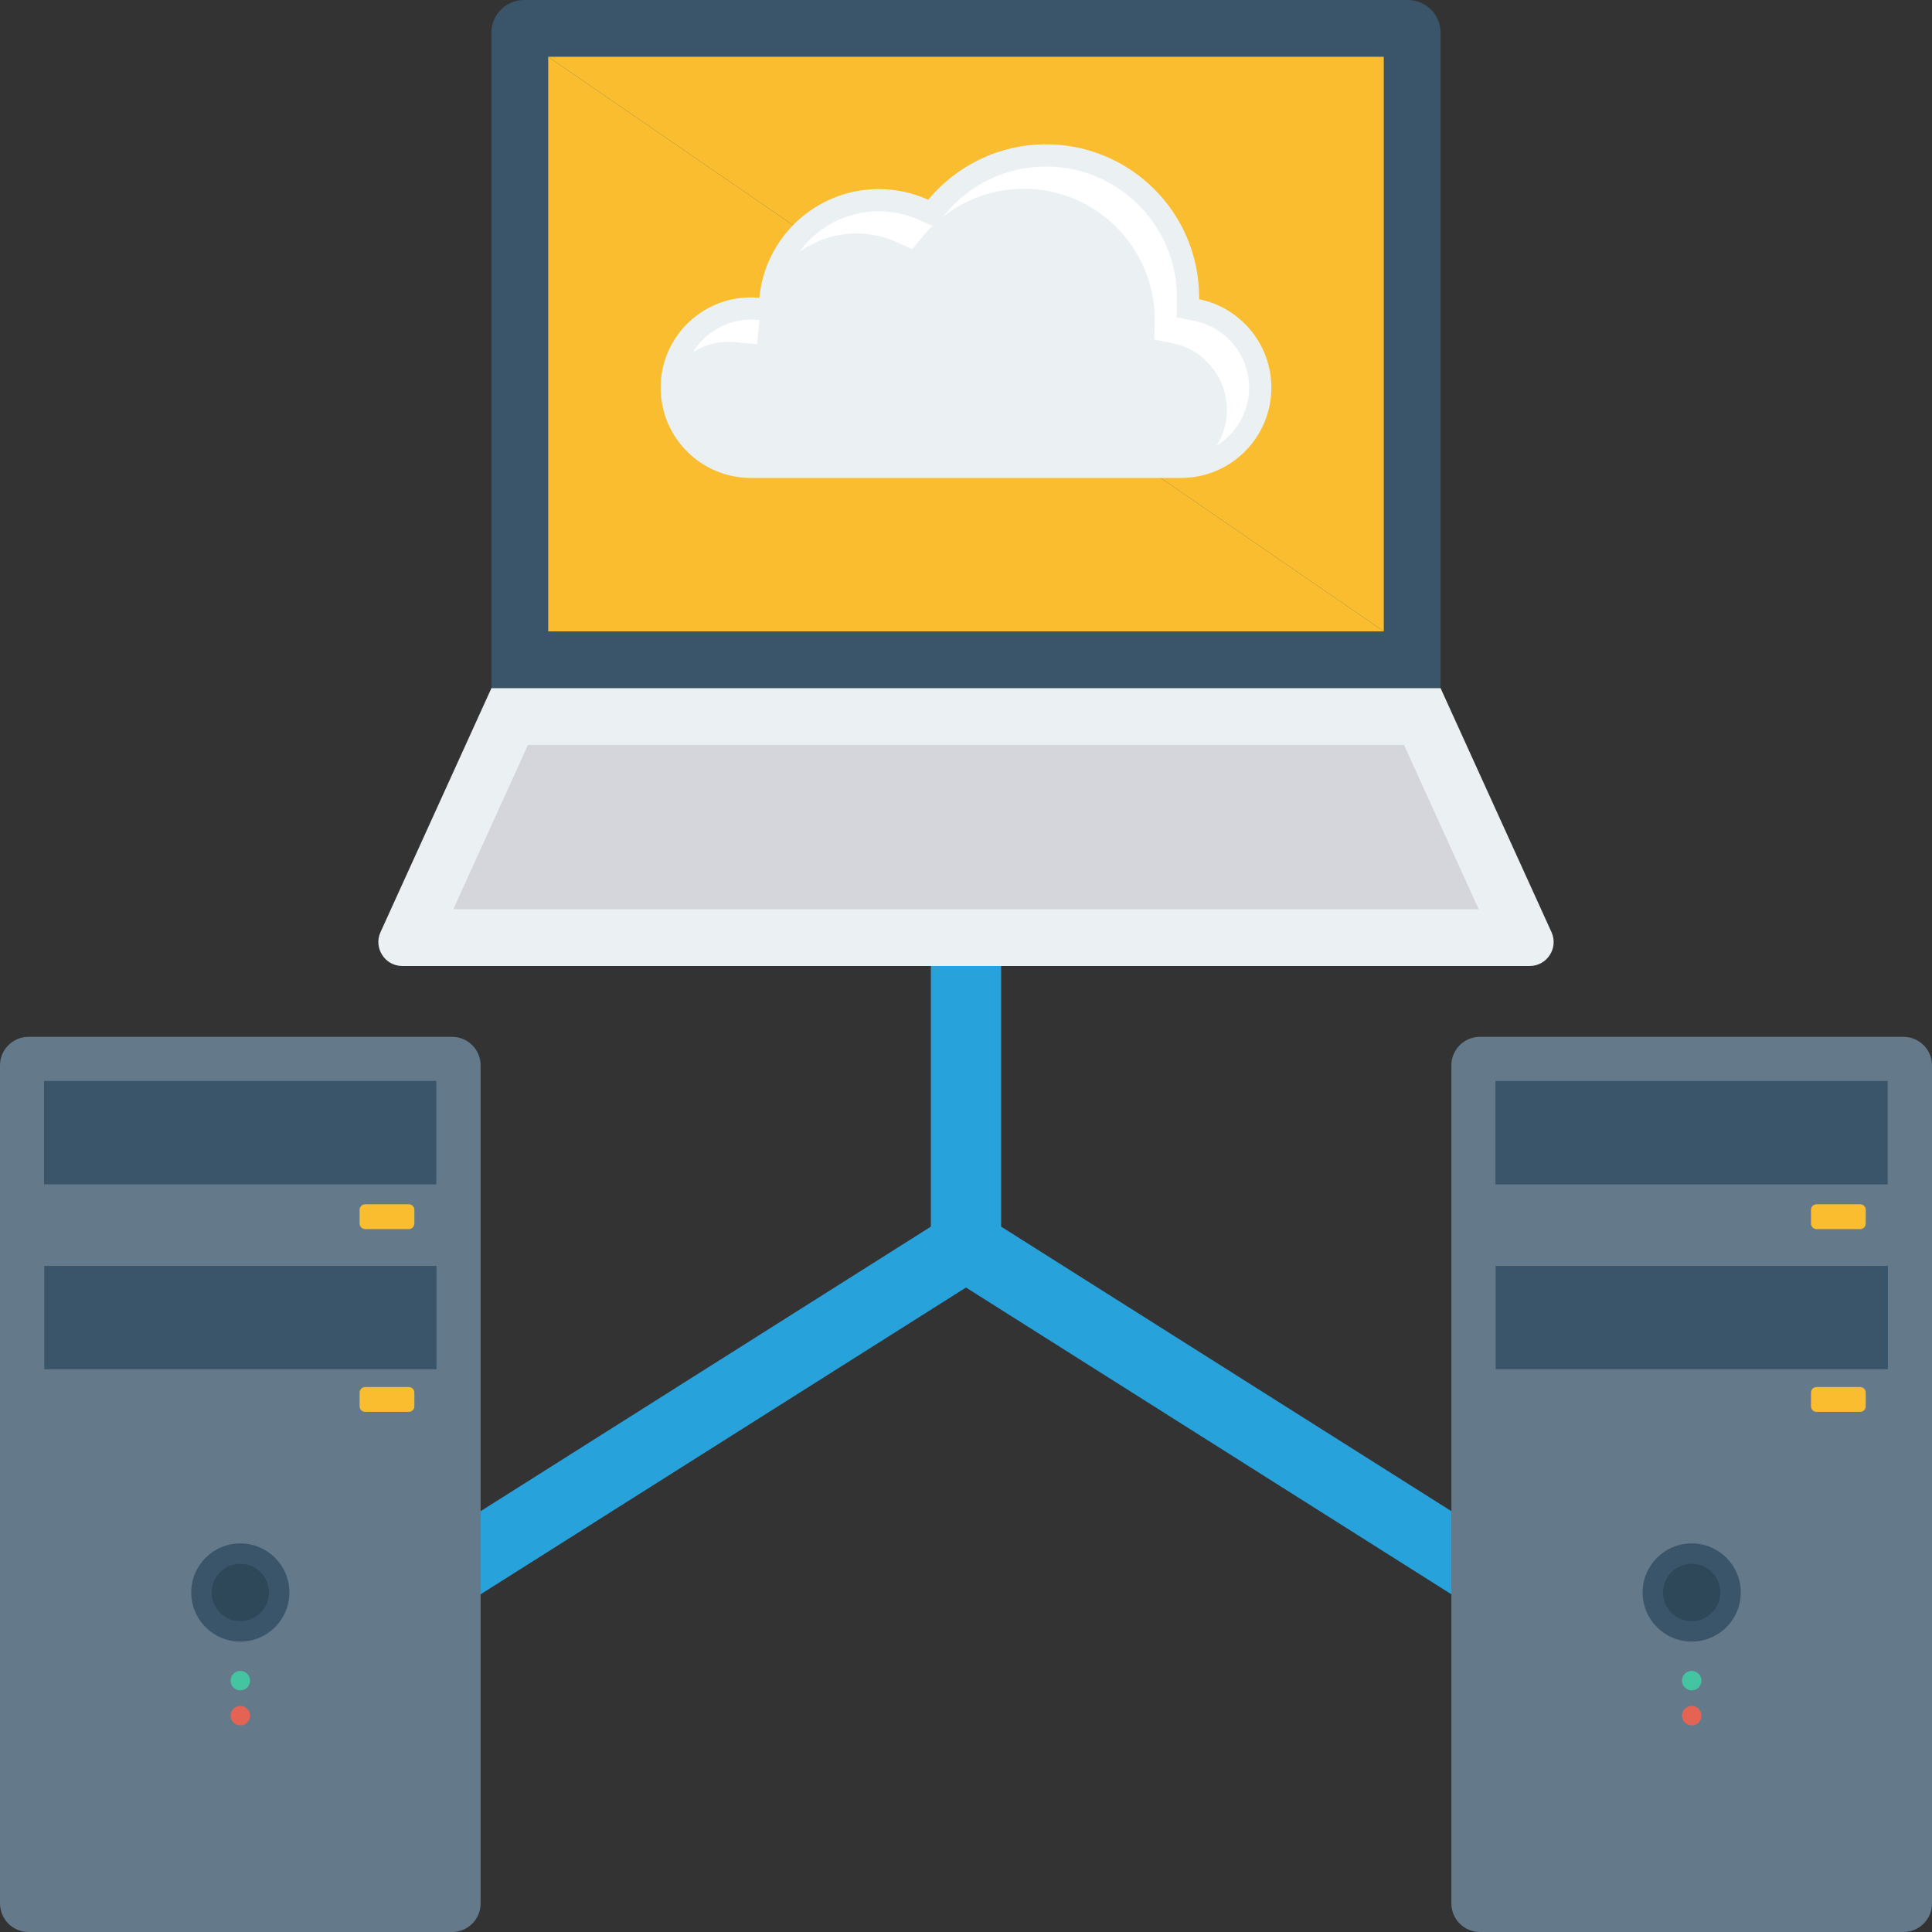 <svg xmlns="http://www.w3.org/2000/svg" xmlns:xlink="http://www.w3.org/1999/xlink" version="1.1" id="Capa_1" x="0px" y="0px" viewBox="0 0 384 384" style="enable-background:new 0 0 384 384;" xml:space="preserve" width="512" height="512" class=""><rect x="0" y="0" width="384" height="384" fill="#333333" stroke="none"/><g><polygon style="fill:#27A2DB;" points="198.982,243.804 198.982,166.199 185.018,166.199 185.018,243.804 56.564,324.981   64.023,336.789 192,255.905 319.977,336.789 327.436,324.981 " data-original="#27A2DB"></polygon><path style="fill:#64798A;" d="M89.851,206.079H5.677c-3.135,0-5.677,2.541-5.677,5.677v166.567C0,381.459,2.542,384,5.677,384  h84.174c3.136,0,5.677-2.541,5.677-5.677V211.756C95.528,208.62,92.987,206.079,89.851,206.079z" data-original="#64798A" class=""></path><g>
	<rect x="8.752" y="214.848" style="fill:#3A556A;" width="77.968" height="20.548" data-original="#3A556A" class=""></rect>
	<rect x="8.792" y="251.608" style="fill:#3A556A;" width="77.968" height="20.548" data-original="#3A556A" class=""></rect>
</g><g>
	<path style="fill:#FABD2F" d="M81.262,239.358h-8.686c-0.607,0-1.098,0.492-1.098,1.097v2.742c0,0.606,0.491,1.098,1.098,1.098   h8.686c0.606,0,1.097-0.492,1.097-1.098v-2.742C82.359,239.85,81.868,239.358,81.262,239.358z" data-original="#FCD462" class="" data-old_color="#fabd2f"></path>
	<path style="fill:#FABD2F" d="M81.262,275.685h-8.686c-0.607,0-1.098,0.491-1.098,1.097v2.742c0,0.606,0.491,1.097,1.098,1.097   h8.686c0.606,0,1.097-0.491,1.097-1.097v-2.742C82.359,276.176,81.868,275.685,81.262,275.685z" data-original="#FCD462" class="" data-old_color="#fabd2f"></path>
</g><circle style="fill:#3A556A;" cx="47.764" cy="316.52" r="9.756" data-original="#3A556A" class=""></circle><circle style="fill:#2F4859;" cx="47.764" cy="316.52" r="5.7" data-original="#2F4859"></circle><circle style="fill:#E56353;" cx="47.764" cy="341" r="1.936" data-original="#E56353"></circle><circle style="fill:#44C4A1;" cx="47.764" cy="334.04" r="1.936" data-original="#44C4A1"></circle><path style="fill:#64798A;" d="M378.323,206.079h-84.174c-3.136,0-5.677,2.541-5.677,5.677v166.567c0,3.136,2.541,5.677,5.677,5.677  h84.174c3.136,0,5.677-2.541,5.677-5.677V211.756C384,208.62,381.458,206.079,378.323,206.079z" data-original="#64798A" class=""></path><g>
	<rect x="297.228" y="214.856" style="fill:#3A556A;" width="77.972" height="20.548" data-original="#3A556A" class=""></rect>
	<rect x="297.268" y="251.604" style="fill:#3A556A;" width="77.972" height="20.548" data-original="#3A556A" class=""></rect>
</g><g>
	<path style="fill:#FABD2F" d="M369.733,239.358h-8.686c-0.606,0-1.097,0.492-1.097,1.097v2.742c0,0.606,0.491,1.098,1.097,1.098   h8.686c0.607,0,1.098-0.492,1.098-1.098v-2.742C370.831,239.85,370.34,239.358,369.733,239.358z" data-original="#FCD462" class="" data-old_color="#fabd2f"></path>
	<path style="fill:#FABD2F" d="M369.733,275.685h-8.686c-0.606,0-1.097,0.491-1.097,1.097v2.742c0,0.606,0.491,1.097,1.097,1.097   h8.686c0.607,0,1.098-0.491,1.098-1.097v-2.742C370.831,276.176,370.34,275.685,369.733,275.685z" data-original="#FCD462" class="" data-old_color="#fabd2f"></path>
</g><circle style="fill:#3A556A;" cx="336.24" cy="316.52" r="9.756" data-original="#3A556A" class=""></circle><circle style="fill:#2F4859;" cx="336.24" cy="316.52" r="5.7" data-original="#2F4859"></circle><circle style="fill:#E56353;" cx="336.24" cy="341" r="1.936" data-original="#E56353"></circle><circle style="fill:#44C4A1;" cx="336.24" cy="334.04" r="1.936" data-original="#44C4A1"></circle><path style="fill:#3A556A;" d="M279.832,0H104.167c-3.586,0-6.492,2.906-6.492,6.492v130.28h188.65V6.493  C286.325,2.907,283.419,0,279.832,0z" data-original="#3A556A" class=""></path><polygon style="fill:#FABD2F" points="108.959,11.285 108.959,125.488 275.038,125.488 " data-original="#FCD462" class="" data-old_color="#fabd2f"></polygon><polygon style="fill:#FABD2F" points="108.959,11.285 275.038,125.488 275.038,11.285 " data-original="#F6C358" class="active-path" data-old_color="#fabd2f"></polygon><path style="fill:#EBF0F3;" d="M308.368,185.265l-22.043-48.492H97.675l-22.043,48.492c-1.434,3.154,0.871,6.735,4.336,6.735  h224.063C307.495,192,309.802,188.419,308.368,185.265z" data-original="#EBF0F3" class=""></path><polygon style="fill:#D5D6DB;" points="90.094,180.718 104.94,148.056 279.056,148.056 293.903,180.718 " data-original="#D5D6DB"></polygon><path style="fill:#EBF0F3;" d="M238.327,59.469c0.001-0.12,0.009-0.239,0.009-0.359c0-16.802-13.621-30.422-30.422-30.422  c-9.425,0-17.848,4.286-23.428,11.015c-2.994-1.352-6.306-2.122-9.804-2.122c-12.422,0-22.618,9.49-23.756,21.614  c-0.552-0.052-1.109-0.084-1.674-0.084c-9.908,0-17.942,8.033-17.942,17.941c0,9.909,8.034,17.942,17.942,17.942h85.495  c9.909,0,17.942-8.033,17.942-17.942C252.689,68.368,246.52,61.128,238.327,59.469z" data-original="#EBF0F3" class=""></path><g>
	<path style="fill:#FFFFFF" d="M170.268,46.408c2.756,0,5.444,0.582,7.987,1.73l3.066,1.385l2.147-2.59   c0.586-0.708,1.212-1.373,1.861-2.008l-2.661-1.201c-2.543-1.149-5.23-1.731-7.986-1.731c-6.5,0-12.253,3.15-15.788,8.067   C162.097,47.761,166.021,46.408,170.268,46.408z" data-original="#FFFFFF" class=""></path>
	<path style="fill:#FFFFFF" d="M144.84,67.937c0.424,0,0.845,0.027,1.26,0.066l4.394,0.411l0.412-4.393   c0.012-0.133,0.04-0.259,0.055-0.39l-0.448-0.042c-0.416-0.039-0.836-0.066-1.261-0.066c-4.859,0-9.115,2.583-11.5,6.441   C139.817,68.687,142.239,67.937,144.84,67.937z" data-original="#FFFFFF" class=""></path>
	<path style="fill:#FFFFFF" d="M237.451,63.796l-3.603-0.73l0.075-3.957c0-14.341-11.668-26.008-26.01-26.008   c-7.765,0-15.065,3.433-20.03,9.419l-0.508,0.614c4.553-3.608,10.199-5.619,16.124-5.619c14.343,0,26.011,11.667,26.011,26.009   l-0.076,3.957l3.603,0.73c6.272,1.269,10.826,6.844,10.826,13.255c0,2.601-0.75,5.024-2.027,7.087   c3.857-2.386,6.44-6.642,6.44-11.5C248.276,70.639,243.723,65.065,237.451,63.796z" data-original="#FFFFFF" class=""></path>
</g></g> </svg>
